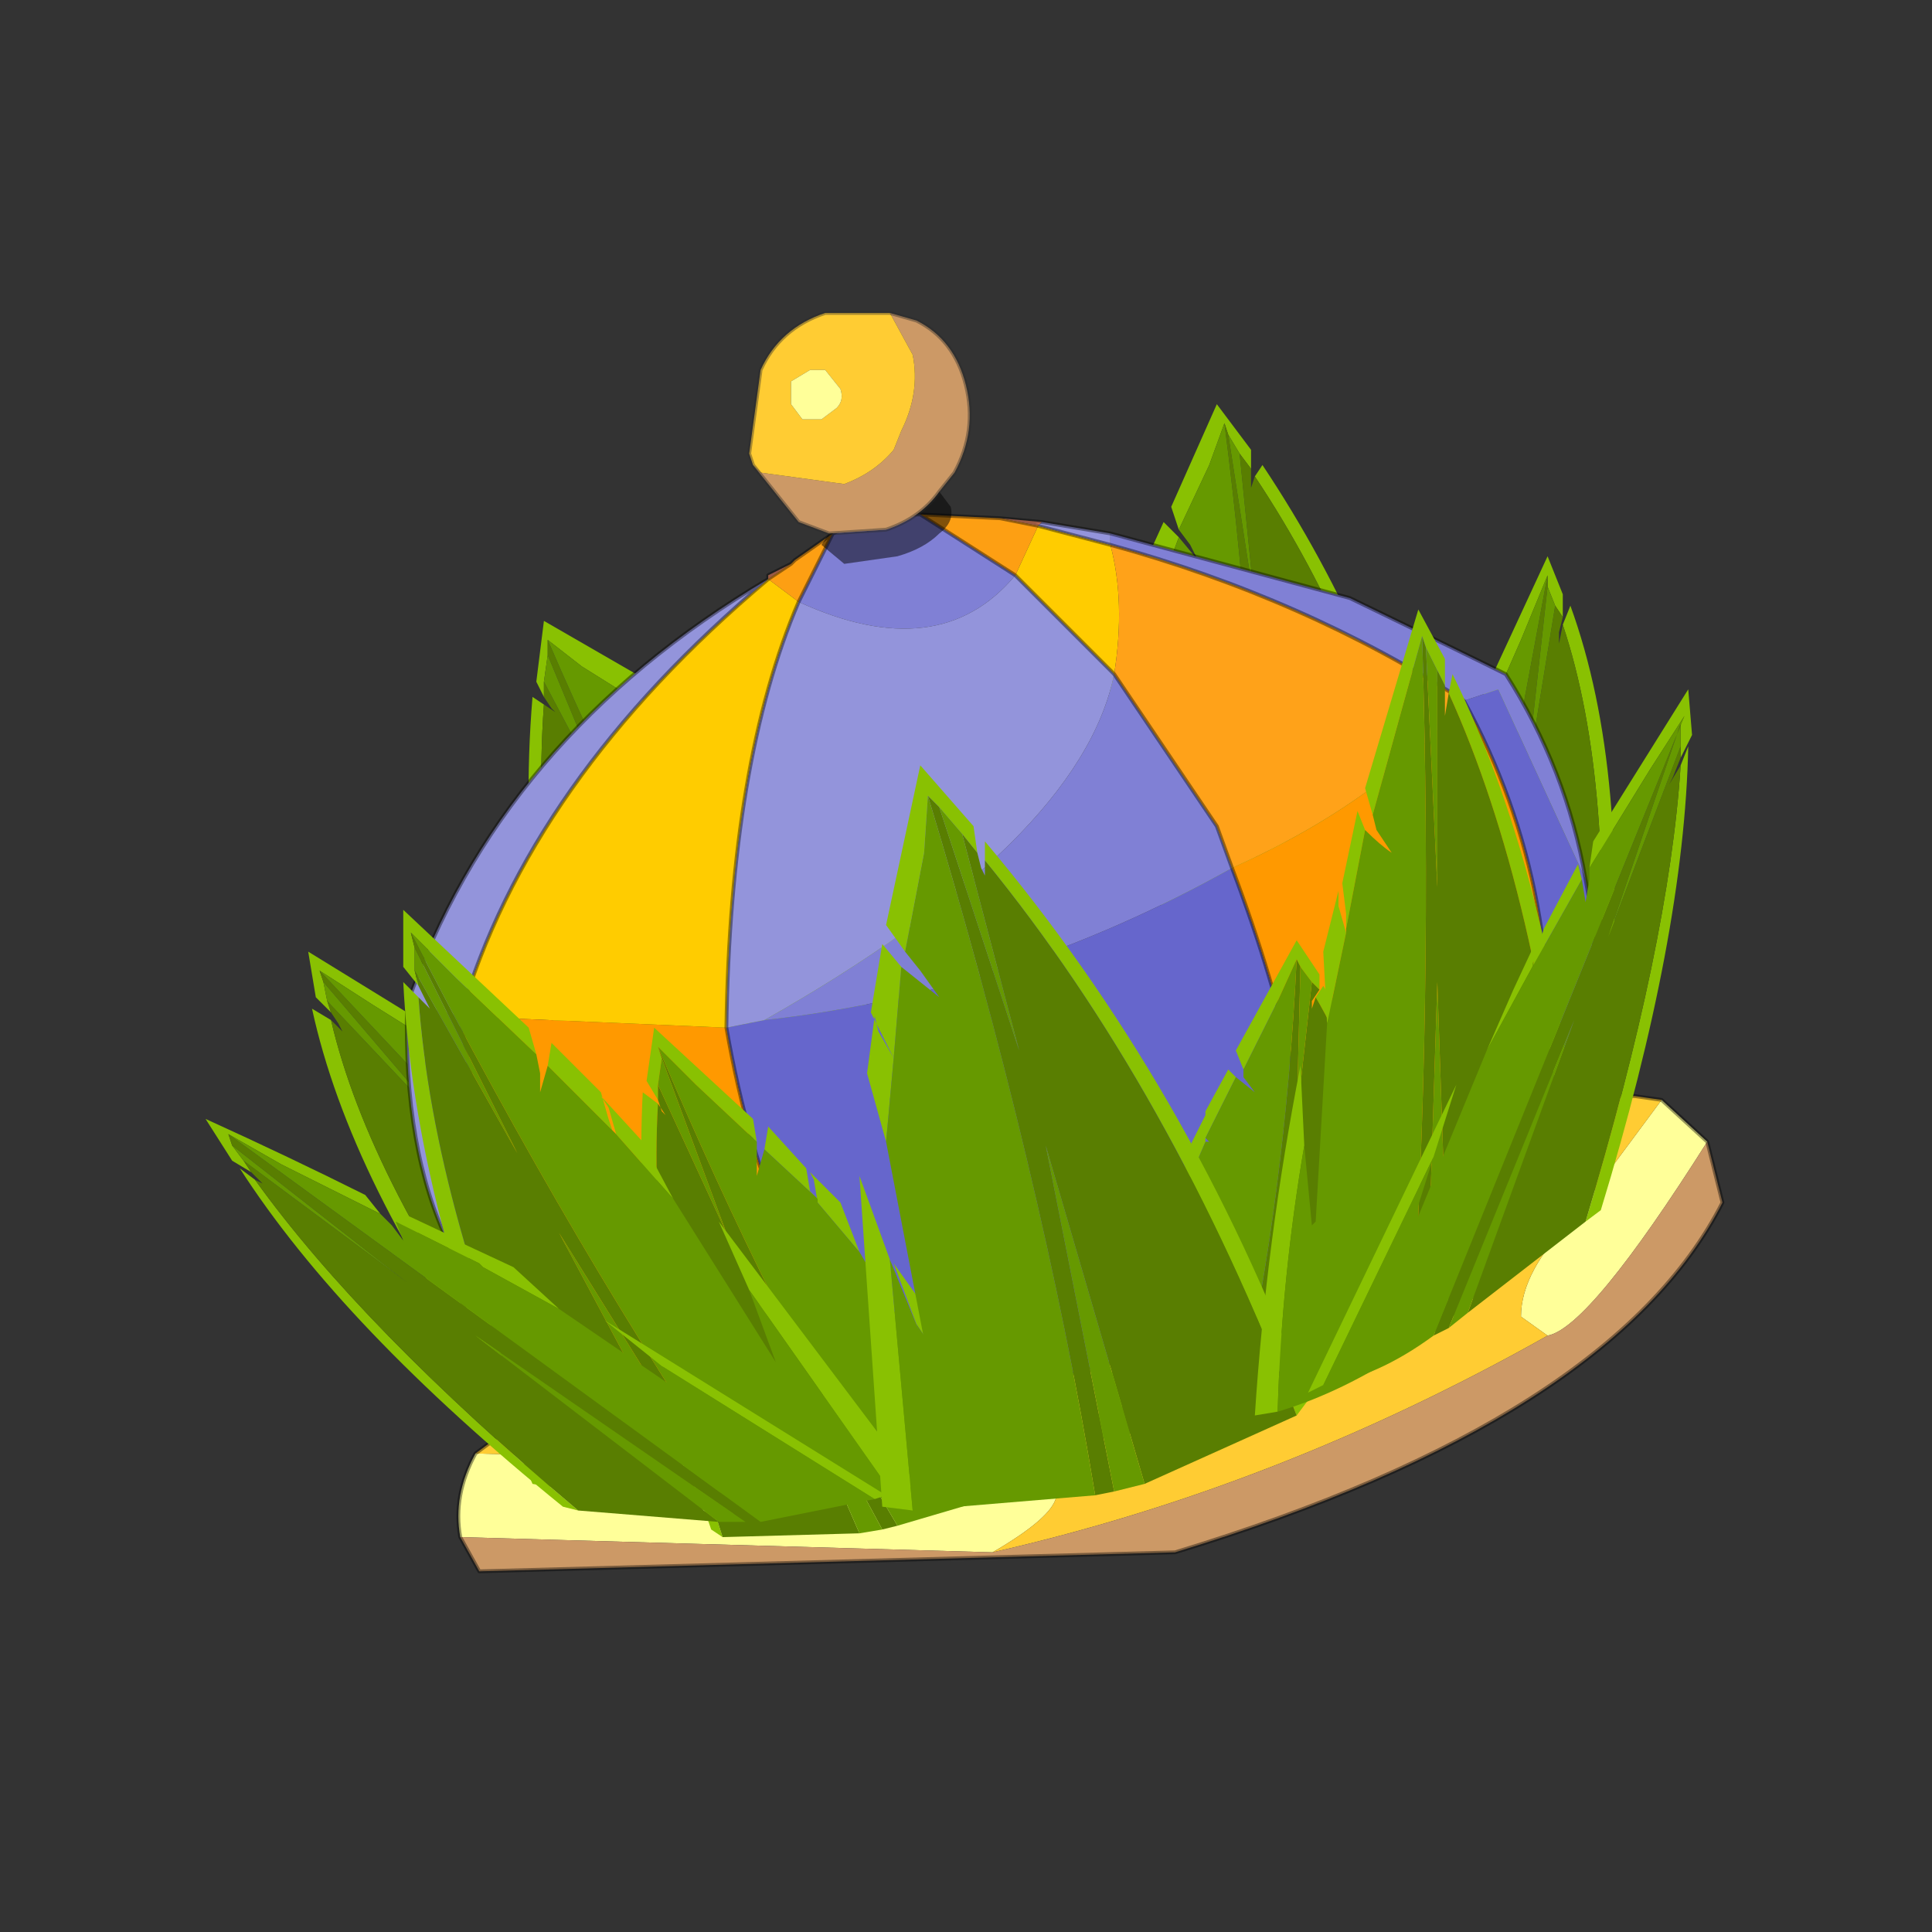 <?xml version="1.0" encoding="UTF-8" standalone="no"?>
<svg xmlns:xlink="http://www.w3.org/1999/xlink" height="440.0px" width="440.0px" xmlns="http://www.w3.org/2000/svg">
  <rect width="100%" height="100%" fill="#333333" stroke="none"/>
  <g transform="matrix(10.0, 0.0, 0.0, 10.0, 0.0, 0.0)">
    <use height="44.0" transform="matrix(0.909, 0.0, 0.0, 0.909, 2.0, 2.0)" width="44.0" xlink:href="#sprite0"/>
  </g>
  <defs>
    <g id="sprite0" transform="matrix(1.0, 0.0, 0.0, 1.0, 0.0, 0.0)">
      <use height="44.0" transform="matrix(1.0, 0.0, 0.0, 1.0, 0.0, 0.0)" width="44.0" xlink:href="#shape0"/>
      <use height="17.4" transform="matrix(1.905, 0.0, 0.0, 1.905, 2.95, 5.45)" width="19.95" xlink:href="#sprite1"/>
    </g>
    <g id="shape0" transform="matrix(1.0, 0.0, 0.0, 1.0, 0.0, 0.0)">
      <path d="M44.0 44.0 L0.0 44.0 0.0 0.0 44.0 0.0 44.0 44.0" fill="#43adca" fill-opacity="0.0" fill-rule="evenodd" stroke="none"/>
    </g>
    <g id="sprite1" transform="matrix(1.0, 0.0, 0.0, 1.0, 0.0, 0.0)">
      <use height="17.4" transform="matrix(1.0, 0.0, 0.0, 1.0, 0.0, 0.0)" width="19.95" xlink:href="#sprite2"/>
    </g>
    <g id="sprite2" transform="matrix(1.0, 0.0, 0.0, 1.0, 11.4, 24.45)">
      <use height="17.4" transform="matrix(1.0, 0.0, 0.0, 1.0, -11.4, -24.45)" width="19.95" xlink:href="#shape1"/>
    </g>
    <g id="shape1" transform="matrix(1.0, 0.0, 0.0, 1.0, 11.4, 24.45)">
      <path d="M-6.95 -19.2 L-7.1 -19.3 Q-7.35 -16.3 -6.4 -13.5 L-6.2 -13.55 Q-7.15 -16.4 -6.95 -19.2 M-2.25 -15.65 L-2.0 -15.9 -3.9 -18.1 -3.6 -17.4 -2.25 -15.65 M-4.35 -18.15 L-4.55 -18.75 -4.95 -19.05 -4.9 -18.95 -4.85 -18.6 -4.35 -18.15 M-4.9 -18.65 L-4.95 -18.75 -5.0 -19.1 -5.5 -19.4 -5.55 -19.15 -4.9 -18.65 M-5.65 -19.2 L-5.65 -19.55 -6.95 -20.3 -7.05 -19.5 -6.95 -19.3 -6.95 -19.5 -6.9 -19.85 -6.9 -20.05 -6.45 -19.7 -5.65 -19.2" fill="#89c102" fill-rule="evenodd" stroke="none"/>
      <path d="M-6.2 -13.55 Q-5.25 -13.8 -4.45 -14.2 L-5.7 -17.0 -4.15 -14.35 -3.95 -14.45 Q-5.5 -16.8 -6.9 -20.05 L-6.9 -19.85 -6.05 -17.8 -6.95 -19.5 -6.95 -19.3 -6.85 -19.15 -6.8 -19.1 -6.95 -19.2 Q-7.15 -16.4 -6.2 -13.55" fill="#597e01" fill-rule="evenodd" stroke="none"/>
      <path d="M-4.45 -14.2 L-4.15 -14.35 -5.7 -17.0 -4.45 -14.2 M-3.95 -14.45 Q-3.0 -14.95 -2.25 -15.65 L-3.6 -17.4 -3.4 -16.65 -3.4 -16.7 -4.35 -18.15 -4.85 -18.6 -4.9 -18.65 -5.55 -19.15 -5.65 -18.7 -5.65 -19.0 -5.65 -19.2 -6.45 -19.7 -6.9 -20.05 Q-5.5 -16.8 -3.95 -14.45 M-6.9 -19.85 L-6.95 -19.5 -6.05 -17.8 -6.9 -19.85" fill="#669900" fill-rule="evenodd" stroke="none"/>
      <path d="M-9.75 -15.05 L-10.0 -15.2 Q-9.5 -12.9 -7.5 -10.15 L-7.2 -10.1 Q-9.25 -12.9 -9.75 -15.05 M-2.35 -10.15 L-2.05 -10.25 Q-3.55 -11.6 -5.25 -12.8 L-4.65 -12.15 -2.35 -10.15 M-5.85 -13.1 L-6.35 -13.65 -6.95 -14.1 -6.9 -13.95 -6.75 -13.7 -5.85 -13.1 M-6.8 -13.75 L-6.85 -13.85 -7.05 -14.1 -7.85 -14.6 -7.8 -14.4 -6.8 -13.75 M-8.0 -14.5 L-8.1 -14.75 -10.05 -15.95 -9.95 -15.35 -9.75 -15.15 -9.8 -15.3 -9.85 -15.55 -9.9 -15.7 -9.2 -15.25 -8.0 -14.5" fill="#89c102" fill-rule="evenodd" stroke="none"/>
      <path d="M-7.2 -10.1 L-5.0 -9.9 -7.45 -12.75 -4.6 -9.9 -4.4 -9.85 -9.9 -15.7 -9.85 -15.55 -8.1 -13.5 -9.8 -15.3 -9.75 -15.15 -9.65 -15.0 -9.6 -14.9 -9.75 -15.05 Q-9.25 -12.9 -7.2 -10.1" fill="#597e01" fill-rule="evenodd" stroke="none"/>
      <path d="M-5.0 -9.9 L-4.6 -9.9 -7.45 -12.75 -5.0 -9.9 M-4.4 -9.85 L-2.35 -10.15 -4.65 -12.15 -4.15 -11.45 -4.25 -11.5 -5.85 -13.1 -6.75 -13.7 -6.8 -13.75 -7.8 -14.4 -7.85 -14.05 -7.95 -14.3 -8.0 -14.5 -9.2 -15.25 -9.9 -15.7 -4.4 -9.85 M-9.85 -15.55 L-9.8 -15.3 -8.1 -13.5 -9.85 -15.55" fill="#669900" fill-rule="evenodd" stroke="none"/>
      <path d="M2.4 -22.2 L2.5 -22.35 Q4.1 -19.95 4.8 -17.05 L4.6 -17.0 Q3.9 -19.95 2.4 -22.2 M0.45 -16.6 L0.15 -16.65 Q0.2 -18.15 0.55 -19.6 L0.7 -18.8 0.45 -16.6 M0.9 -19.85 L0.75 -20.5 0.95 -21.0 1.0 -20.85 1.05 -20.6 0.9 -19.85 M1.1 -20.6 L1.05 -20.75 0.95 -21.05 1.2 -21.6 1.4 -21.4 1.1 -20.6 M1.4 -21.5 L1.3 -21.8 1.9 -23.15 2.35 -22.55 2.35 -22.3 2.2 -22.5 2.05 -22.75 2.0 -22.9 1.8 -22.35 1.4 -21.5" fill="#89c102" fill-rule="evenodd" stroke="none"/>
      <path d="M4.6 -17.0 Q3.75 -16.65 2.9 -16.55 L2.55 -19.65 2.6 -16.5 2.4 -16.5 Q2.45 -19.4 2.0 -22.9 L2.05 -22.75 2.4 -20.5 2.2 -22.5 2.35 -22.3 2.35 -22.15 2.35 -22.05 2.4 -22.2 Q3.9 -19.95 4.6 -17.0" fill="#597e01" fill-rule="evenodd" stroke="none"/>
      <path d="M2.9 -16.55 L2.6 -16.5 2.55 -19.65 2.9 -16.55 M2.4 -16.5 L0.45 -16.6 0.7 -18.8 0.9 -18.0 0.9 -18.1 0.9 -19.85 1.05 -20.6 1.1 -20.55 1.1 -20.6 1.4 -21.4 1.65 -21.1 1.55 -21.3 1.4 -21.5 1.8 -22.35 2.0 -22.9 Q2.45 -19.4 2.4 -16.5 M2.05 -22.75 L2.2 -22.5 2.4 -20.5 2.05 -22.75" fill="#669900" fill-rule="evenodd" stroke="none"/>
      <path d="M6.45 -20.25 L6.55 -20.5 Q7.35 -18.3 7.05 -14.85 L6.9 -14.65 Q7.15 -18.15 6.45 -20.25 M3.1 -11.95 L2.8 -11.85 4.0 -15.85 3.9 -14.95 3.1 -11.95 M4.4 -16.4 L4.45 -17.15 4.75 -17.9 4.75 -17.75 4.8 -17.45 4.8 -17.65 4.8 -17.95 5.15 -18.8 5.25 -18.6 4.8 -17.45 4.4 -16.4 M5.35 -18.8 L5.3 -19.1 6.25 -21.15 6.45 -20.65 6.45 -20.35 6.35 -20.5 6.25 -20.75 6.25 -20.9 5.9 -20.05 5.35 -18.8" fill="#89c102" fill-rule="evenodd" stroke="none"/>
      <path d="M6.9 -14.65 L5.25 -13.25 5.75 -17.0 4.95 -13.0 4.75 -12.85 6.25 -20.9 6.25 -20.75 5.95 -18.05 6.35 -20.5 6.45 -20.35 6.4 -20.15 6.4 -20.0 6.45 -20.25 Q7.15 -18.15 6.9 -14.65" fill="#597e01" fill-rule="evenodd" stroke="none"/>
      <path d="M5.25 -13.25 L4.95 -13.0 5.75 -17.0 5.25 -13.25 M4.75 -12.85 L3.1 -11.95 3.9 -14.95 3.85 -14.1 3.9 -14.15 4.4 -16.4 4.8 -17.45 4.8 -17.4 4.8 -17.45 5.25 -18.6 5.45 -18.4 5.35 -18.6 5.35 -18.8 5.9 -20.05 6.25 -20.9 4.75 -12.85 M6.25 -20.75 L6.35 -20.5 5.95 -18.05 6.25 -20.75" fill="#669900" fill-rule="evenodd" stroke="none"/>
      <path d="M8.35 -13.45 Q6.8 -11.0 6.25 -10.9 L5.9 -11.15 Q5.9 -11.75 6.6 -12.45 L7.75 -14.0 8.35 -13.45 M-1.05 -8.05 L-8.05 -8.25 Q-8.15 -8.8 -7.85 -9.35 L-0.8 -9.15 Q0.5 -8.95 -1.05 -8.05" fill="#ffff99" fill-rule="evenodd" stroke="none"/>
      <path d="M6.25 -10.9 Q2.7 -8.9 -1.05 -8.05 0.5 -8.95 -0.8 -9.15 L-7.85 -9.35 Q-1.15 -14.35 7.4 -14.05 L7.75 -14.0 6.6 -12.45 Q5.9 -11.75 5.9 -11.15 L6.25 -10.9" fill="#ffcc33" fill-rule="evenodd" stroke="none"/>
      <path d="M8.35 -13.45 L8.55 -12.65 Q7.1 -9.8 1.35 -8.05 L-7.8 -7.8 -8.05 -8.25 -1.05 -8.05 Q2.7 -8.9 6.25 -10.9 6.8 -11.0 8.35 -13.45" fill="#cc9966" fill-rule="evenodd" stroke="none"/>
      <path d="M-8.05 -8.25 L-7.8 -7.8 1.35 -8.05 Q7.1 -9.8 8.55 -12.65 L8.35 -13.45 M-8.05 -8.25 Q-8.15 -8.8 -7.85 -9.35 -1.15 -14.35 7.4 -14.05 L7.75 -14.0 8.35 -13.45" fill="none" stroke="#000000" stroke-linecap="round" stroke-linejoin="round" stroke-opacity="0.4" stroke-width="0.05"/>
      <path d="M-3.7 -21.05 L-4.0 -20.85 -4.0 -20.9 -3.7 -21.05 M-0.95 -21.65 L-0.4 -21.6 -0.45 -21.55 -0.95 -21.65" fill="#ff9571" fill-rule="evenodd" stroke="none"/>
      <path d="M0.5 -21.3 Q0.7 -20.55 0.55 -19.6 L-0.75 -20.9 -0.45 -21.55 0.5 -21.3 M-4.0 -20.85 L-3.6 -20.55 Q-4.5 -18.45 -4.55 -14.95 L-8.05 -15.1 Q-7.15 -18.2 -4.0 -20.85 L-4.0 -20.9 -4.0 -20.85" fill="#ffcc00" fill-rule="evenodd" stroke="none"/>
      <path d="M5.15 -19.25 Q6.55 -16.7 6.2 -13.65 4.8 -12.5 3.35 -11.7 L3.25 -11.65 Q3.2 -14.15 2.1 -17.05 4.1 -17.95 5.15 -19.25 M-4.55 -14.95 Q-4.0 -11.8 -2.4 -10.0 L-5.9 -10.2 Q-7.6 -12.05 -8.05 -15.1 L-4.55 -14.95" fill="#ff9900" fill-rule="evenodd" stroke="none"/>
      <path d="M-0.45 -21.55 L-0.75 -20.9 -2.0 -21.7 -0.95 -21.65 -0.45 -21.55 M-3.7 -21.05 L-3.65 -21.1 -3.15 -21.45 -3.6 -20.55 -4.0 -20.85 -3.7 -21.05" fill="#fd9f13" fill-rule="evenodd" stroke="none"/>
      <path d="M5.15 -19.25 L5.6 -19.4 6.75 -16.9 Q7.0 -15.6 6.75 -14.15 L6.2 -13.65 Q6.55 -16.7 5.15 -19.25 M2.1 -17.05 Q3.2 -14.15 3.25 -11.65 0.6 -10.25 -2.4 -10.0 -4.0 -11.8 -4.55 -14.95 L-4.05 -15.05 Q-0.85 -15.4 2.1 -17.05 M-8.2 -12.1 Q-8.65 -14.1 -8.45 -15.2 L-8.05 -15.1 Q-7.6 -12.05 -5.9 -10.2 L-6.65 -10.4 Q-7.75 -11.0 -8.2 -12.1" fill="#6666cc" fill-rule="evenodd" stroke="none"/>
      <path d="M6.75 -16.9 L5.6 -19.4 5.15 -19.25 Q3.05 -20.6 0.5 -21.3 L0.5 -21.45 3.65 -20.6 Q5.2 -19.85 5.7 -19.6 6.5 -18.35 6.75 -16.9 M0.55 -19.6 L1.9 -17.6 2.1 -17.05 Q-0.85 -15.4 -4.05 -15.05 0.1 -17.4 0.55 -19.6 M-3.6 -20.55 L-3.15 -21.45 -2.6 -21.7 -2.0 -21.7 -0.75 -20.9 Q-1.75 -19.7 -3.6 -20.55" fill="#8080d5" fill-rule="evenodd" stroke="none"/>
      <path d="M0.5 -21.45 L0.5 -21.3 -0.45 -21.55 -0.4 -21.6 0.5 -21.45 M-0.75 -20.9 L0.55 -19.6 Q0.1 -17.4 -4.05 -15.05 L-4.55 -14.95 Q-4.5 -18.45 -3.6 -20.55 -1.75 -19.7 -0.75 -20.9 M-8.2 -12.1 Q-8.8 -13.35 -8.75 -15.25 -7.55 -18.75 -4.0 -20.85 -7.15 -18.2 -8.05 -15.1 L-8.45 -15.2 Q-8.65 -14.1 -8.2 -12.1" fill="#9394db" fill-rule="evenodd" stroke="none"/>
      <path d="M0.5 -21.3 Q3.05 -20.6 5.15 -19.25 4.1 -17.95 2.1 -17.05 L1.9 -17.6 0.55 -19.6 Q0.7 -20.55 0.5 -21.3" fill="#ffa219" fill-rule="evenodd" stroke="none"/>
      <path d="M5.15 -19.25 Q6.55 -16.7 6.2 -13.65 L6.75 -14.15 Q7.0 -15.6 6.75 -16.9 6.5 -18.35 5.7 -19.6 5.2 -19.85 3.65 -20.6 L0.5 -21.45 M0.5 -21.3 Q3.05 -20.6 5.15 -19.25 M2.1 -17.05 Q3.2 -14.15 3.25 -11.65 L3.35 -11.7 Q4.8 -12.5 6.2 -13.65 M0.5 -21.3 L-0.45 -21.55 M-0.75 -20.9 L0.55 -19.6 1.9 -17.6 2.1 -17.05 M-4.55 -14.95 Q-4.0 -11.8 -2.4 -10.0 0.6 -10.25 3.25 -11.65 M-3.15 -21.45 L-3.65 -21.1 -3.7 -21.05 -4.0 -20.85 Q-7.55 -18.75 -8.75 -15.25 -8.8 -13.35 -8.2 -12.1 M-3.6 -20.55 L-3.15 -21.45 -2.6 -21.7 -2.0 -21.7 -0.95 -21.65 -0.4 -21.6 0.5 -21.45 M-4.0 -20.9 L-4.0 -20.85 M-8.05 -15.1 Q-7.15 -18.2 -4.0 -20.85 M-4.0 -20.9 L-3.7 -21.05 M-0.95 -21.65 L-0.45 -21.55 M-3.6 -20.55 Q-4.5 -18.45 -4.55 -14.95 M-8.05 -15.1 Q-7.6 -12.05 -5.9 -10.2 L-2.4 -10.0 M-0.75 -20.9 L-2.0 -21.7 M-5.9 -10.2 L-6.65 -10.4 Q-7.75 -11.0 -8.2 -12.1" fill="none" stroke="#000000" stroke-linecap="round" stroke-linejoin="round" stroke-opacity="0.4" stroke-width="0.05"/>
      <path d="M-3.2 -21.45 L-2.45 -21.5 Q-2.0 -21.65 -1.75 -22.0 L-1.6 -21.8 Q-1.55 -21.6 -1.75 -21.45 -1.95 -21.25 -2.3 -21.15 L-3.0 -21.05 -3.3 -21.3 -3.2 -21.45" fill="#000000" fill-opacity="0.49" fill-rule="evenodd" stroke="none"/>
      <path d="M-4.2 -22.35 L-4.1 -22.25 -3.0 -22.1 Q-2.6 -22.25 -2.35 -22.55 L-2.25 -22.8 Q-2.0 -23.3 -2.1 -23.8 L-2.4 -24.35 -2.05 -24.25 Q-1.55 -24.0 -1.4 -23.4 -1.25 -22.8 -1.55 -22.25 L-1.75 -22.0 Q-2.0 -21.65 -2.45 -21.5 L-3.2 -21.45 -3.6 -21.6 -4.2 -22.35" fill="#cc9966" fill-rule="evenodd" stroke="none"/>
      <path d="M-2.4 -24.35 L-2.1 -23.8 Q-2.0 -23.3 -2.25 -22.8 L-2.35 -22.55 Q-2.6 -22.25 -3.0 -22.1 L-4.1 -22.25 -4.2 -22.35 -4.25 -22.5 -4.1 -23.6 Q-3.85 -24.15 -3.25 -24.35 L-2.4 -24.35 M-3.1 -23.1 Q-3.0 -23.2 -3.05 -23.35 L-3.25 -23.6 -3.45 -23.6 -3.7 -23.45 -3.7 -23.15 -3.55 -22.95 -3.3 -22.95 -3.1 -23.1" fill="#ffcc33" fill-rule="evenodd" stroke="none"/>
      <path d="M-3.1 -23.1 L-3.3 -22.95 -3.55 -22.95 -3.7 -23.15 -3.7 -23.45 -3.45 -23.6 -3.25 -23.6 -3.05 -23.35 Q-3.0 -23.2 -3.1 -23.1" fill="#ffff99" fill-rule="evenodd" stroke="none"/>
      <path d="M-4.2 -22.35 L-3.6 -21.6 -3.2 -21.45 -2.45 -21.5 Q-2.0 -21.65 -1.75 -22.0 L-1.55 -22.25 Q-1.25 -22.8 -1.4 -23.4 -1.55 -24.0 -2.05 -24.25 L-2.4 -24.35 -3.25 -24.35 Q-3.85 -24.15 -4.1 -23.6 L-4.25 -22.5 -4.2 -22.35 Z" fill="none" stroke="#282828" stroke-linecap="round" stroke-linejoin="round" stroke-opacity="0.4" stroke-width="0.05"/>
      <path d="M-5.45 -13.95 L-5.65 -14.1 Q-5.8 -11.35 -4.75 -8.35 L-4.6 -8.25 Q-5.6 -11.35 -5.45 -13.95 M-0.6 -8.9 L-0.35 -9.05 -2.35 -11.85 -2.05 -11.05 -0.6 -8.9 M-2.8 -12.0 L-3.05 -12.65 -3.45 -13.05 -3.4 -12.95 -3.35 -12.65 -2.8 -12.0 M-3.35 -12.7 L-3.45 -12.8 -3.5 -13.1 -4.0 -13.65 -4.05 -13.35 -3.35 -12.7 M-4.15 -13.45 L-4.2 -13.75 -5.5 -14.95 -5.6 -14.25 -5.45 -14.0 -5.45 -14.2 -5.4 -14.55 -5.45 -14.7 -4.95 -14.2 -4.15 -13.45" fill="#89c102" fill-rule="evenodd" stroke="none"/>
      <path d="M-4.6 -8.25 L-2.8 -8.3 -4.15 -11.4 -2.5 -8.35 -2.3 -8.4 Q-3.95 -11.15 -5.45 -14.7 L-5.4 -14.55 -4.55 -12.25 -5.45 -14.2 -5.45 -14.0 -5.4 -13.85 -5.35 -13.8 -5.45 -13.95 Q-5.6 -11.35 -4.6 -8.25" fill="#597e01" fill-rule="evenodd" stroke="none"/>
      <path d="M-2.8 -8.3 L-2.5 -8.35 -4.15 -11.4 -2.8 -8.3 M-2.3 -8.4 L-0.6 -8.9 -2.05 -11.05 -1.8 -10.25 -1.8 -10.3 -2.8 -12.0 -3.35 -12.65 -3.35 -12.7 -4.05 -13.35 -4.15 -13.0 -4.15 -13.3 -4.15 -13.45 -4.95 -14.2 -5.45 -14.7 Q-3.95 -11.15 -2.3 -8.4 M-5.4 -14.55 L-5.45 -14.2 -4.55 -12.25 -5.4 -14.55" fill="#669900" fill-rule="evenodd" stroke="none"/>
      <path d="M-8.6 -15.35 L-8.8 -15.55 Q-8.65 -12.55 -7.1 -8.95 L-6.8 -8.9 Q-8.4 -12.5 -8.6 -15.35 M-2.35 -8.8 Q-2.15 -8.9 -2.05 -8.95 L-4.65 -12.4 -4.25 -11.5 -2.35 -8.8 M-5.25 -12.7 L-5.65 -13.45 -6.2 -14.05 -6.1 -13.9 -6.0 -13.55 -5.25 -12.7 M-6.05 -13.6 L-6.1 -13.75 -6.2 -14.1 -6.85 -14.75 -6.9 -14.45 -6.05 -13.6 M-7.05 -14.6 L-7.15 -14.95 -8.8 -16.5 -8.8 -15.75 -8.6 -15.5 -8.65 -15.7 -8.65 -16.0 -8.7 -16.2 -8.1 -15.6 -7.05 -14.6" fill="#89c102" fill-rule="evenodd" stroke="none"/>
      <path d="M-6.8 -8.9 L-4.8 -8.6 -6.75 -12.25 -4.45 -8.55 -4.2 -8.55 Q-6.55 -12.0 -8.7 -16.2 L-8.65 -16.0 -7.3 -13.3 -8.65 -15.7 -8.6 -15.5 -8.5 -15.3 -8.45 -15.2 -8.6 -15.35 Q-8.4 -12.5 -6.8 -8.9" fill="#597e01" fill-rule="evenodd" stroke="none"/>
      <path d="M-4.8 -8.6 L-4.45 -8.55 -6.75 -12.25 -4.8 -8.6 M-4.2 -8.55 L-2.35 -8.8 -4.25 -11.5 -3.9 -10.55 -5.25 -12.7 -6.0 -13.55 -6.05 -13.6 -6.9 -14.45 -7.0 -14.1 -7.0 -14.35 -7.05 -14.6 -8.1 -15.6 -8.7 -16.2 Q-6.55 -12.0 -4.2 -8.55 M-8.65 -16.0 L-8.65 -15.7 -7.3 -13.3 -8.65 -16.0" fill="#669900" fill-rule="evenodd" stroke="none"/>
      <path d="M-10.75 -12.95 L-10.95 -13.1 Q-9.6 -11.0 -6.7 -8.65 L-6.5 -8.6 Q-9.35 -11.0 -10.75 -12.95 M-2.6 -8.75 L-2.45 -8.8 -6.15 -11.1 -5.4 -10.5 -2.6 -8.75 M-6.75 -11.25 L-7.35 -11.8 -8.1 -12.15 -8.0 -12.05 -7.75 -11.8 -6.75 -11.25 M-7.8 -11.85 L-7.9 -11.95 -8.15 -12.2 -9.0 -12.6 -8.9 -12.4 -7.8 -11.85 M-9.1 -12.5 L-9.3 -12.75 Q-10.3 -13.25 -11.4 -13.75 L-11.05 -13.2 -10.8 -13.05 -10.9 -13.2 -11.05 -13.4 -11.1 -13.55 -10.4 -13.15 -9.1 -12.5" fill="#89c102" fill-rule="evenodd" stroke="none"/>
      <path d="M-6.5 -8.6 L-4.65 -8.45 -7.85 -10.9 -4.3 -8.45 -4.1 -8.45 -11.1 -13.55 -11.05 -13.4 -8.75 -11.6 -10.9 -13.2 -10.8 -13.05 -10.65 -12.9 -10.55 -12.85 -10.75 -12.95 Q-9.35 -11.0 -6.5 -8.6" fill="#597e01" fill-rule="evenodd" stroke="none"/>
      <path d="M-4.65 -8.45 L-4.3 -8.45 -7.85 -10.9 -4.65 -8.45 M-4.1 -8.45 L-2.6 -8.75 -5.4 -10.5 -4.65 -9.85 -4.7 -9.85 -6.75 -11.25 -7.75 -11.8 -7.8 -11.85 -8.9 -12.4 -8.8 -12.15 -8.95 -12.35 -9.1 -12.5 -10.4 -13.15 -11.1 -13.55 -4.1 -8.45 M-11.05 -13.4 L-10.9 -13.2 -8.75 -11.6 -11.05 -13.4" fill="#669900" fill-rule="evenodd" stroke="none"/>
      <path d="M3.2 -15.35 L3.3 -15.5 Q4.4 -13.75 4.45 -11.15 L4.25 -11.05 Q4.2 -13.65 3.2 -15.35 M0.55 -9.55 L0.25 -9.55 1.15 -12.4 1.05 -11.7 0.55 -9.55 M1.45 -12.75 L1.5 -13.3 1.75 -13.8 1.75 -13.7 1.75 -13.45 1.45 -12.75 M1.75 -13.5 L1.75 -13.6 1.75 -13.85 2.05 -14.4 2.15 -14.3 1.75 -13.5 M2.25 -14.4 L2.15 -14.65 2.95 -16.1 3.25 -15.65 3.25 -15.45 3.15 -15.55 3.0 -15.75 2.95 -15.85 2.7 -15.3 2.25 -14.4" fill="#89c102" fill-rule="evenodd" stroke="none"/>
      <path d="M4.25 -11.05 L2.65 -10.2 2.85 -12.95 2.35 -10.05 2.2 -10.05 Q2.8 -12.75 2.95 -15.85 L3.0 -15.75 2.95 -13.75 3.15 -15.55 3.25 -15.45 3.15 -15.3 3.15 -15.2 3.2 -15.35 Q4.2 -13.65 4.25 -11.05" fill="#597e01" fill-rule="evenodd" stroke="none"/>
      <path d="M2.65 -10.2 L2.35 -10.05 2.85 -12.95 2.65 -10.2 M2.2 -10.05 L0.55 -9.55 1.05 -11.7 1.15 -11.05 1.45 -12.75 1.75 -13.45 1.8 -13.45 1.75 -13.5 2.15 -14.3 2.4 -14.1 2.25 -14.3 2.25 -14.4 2.7 -15.3 2.95 -15.85 Q2.8 -12.75 2.2 -10.05 M3.0 -15.75 L3.15 -15.55 2.95 -13.75 3.0 -15.75" fill="#669900" fill-rule="evenodd" stroke="none"/>
      <path d="M-1.15 -17.15 L-1.15 -17.4 Q1.55 -14.2 3.1 -10.05 L2.95 -9.85 Q1.3 -14.15 -1.15 -17.15 M-2.1 -8.6 L-2.5 -8.65 -2.8 -13.0 -2.4 -11.9 -2.1 -8.6 M-2.45 -13.45 L-2.7 -14.35 -2.6 -15.1 -2.55 -14.9 -2.35 -14.55 -2.45 -14.75 -2.65 -15.15 -2.5 -16.05 -2.25 -15.75 -2.35 -14.55 -2.45 -13.45 M-2.2 -15.95 L-2.45 -16.3 -2.0 -18.4 -1.3 -17.6 -1.25 -17.25 -1.45 -17.5 -1.75 -17.85 -1.9 -18.0 -1.95 -17.25 -2.2 -15.95" fill="#89c102" fill-rule="evenodd" stroke="none"/>
      <path d="M2.95 -9.85 L0.95 -8.95 -0.35 -13.4 0.55 -8.85 0.3 -8.8 Q-0.4 -13.05 -1.9 -18.0 L-1.75 -17.85 -0.7 -14.65 -1.45 -17.5 -1.25 -17.25 -1.2 -17.05 -1.15 -16.95 -1.15 -17.15 Q1.3 -14.15 2.95 -9.85" fill="#597e01" fill-rule="evenodd" stroke="none"/>
      <path d="M0.95 -8.95 L0.55 -8.85 -0.35 -13.4 0.95 -8.95 M0.3 -8.8 L-2.1 -8.6 -2.4 -11.9 -1.95 -10.8 -1.95 -10.85 -2.45 -13.45 -2.35 -14.55 -2.25 -15.75 -1.75 -15.35 -2.0 -15.7 -2.2 -15.95 -1.95 -17.25 -1.9 -18.0 Q-0.4 -13.05 0.3 -8.8 M-2.35 -14.55 L-2.35 -14.5 -2.35 -14.55 M-1.75 -17.85 L-1.45 -17.5 -0.7 -14.65 -1.75 -17.85" fill="#669900" fill-rule="evenodd" stroke="none"/>
      <path d="M4.95 -19.35 L5.0 -19.6 Q6.35 -16.85 6.7 -12.8 L6.55 -12.55 Q6.15 -16.7 4.95 -19.35 M2.7 -9.9 L2.4 -9.85 Q2.55 -12.15 3.0 -14.45 L3.05 -13.4 Q2.75 -11.65 2.7 -9.9 M3.35 -15.0 L3.3 -15.95 3.5 -16.75 3.5 -16.55 3.6 -16.2 3.35 -15.0 M3.6 -16.25 L3.6 -16.45 3.55 -16.85 3.75 -17.8 3.85 -17.55 3.6 -16.25 M3.95 -17.75 L3.85 -18.1 4.55 -20.45 4.9 -19.8 4.9 -19.45 4.8 -19.65 4.65 -19.95 4.6 -20.1 4.35 -19.2 3.95 -17.75" fill="#89c102" fill-rule="evenodd" stroke="none"/>
      <path d="M6.55 -12.55 L4.95 -11.1 4.8 -15.55 4.65 -10.85 4.45 -10.75 Q4.75 -15.15 4.6 -20.1 L4.65 -19.95 4.8 -16.8 4.8 -19.65 4.9 -19.45 4.9 -19.25 4.9 -19.05 4.95 -19.35 Q6.15 -16.7 6.55 -12.55" fill="#597e01" fill-rule="evenodd" stroke="none"/>
      <path d="M4.95 -11.1 L4.65 -10.85 4.8 -15.55 4.95 -11.1 M4.45 -10.75 Q3.55 -10.15 2.7 -9.9 2.75 -11.65 3.05 -13.4 L3.15 -12.35 3.2 -12.4 3.35 -15.0 3.6 -16.2 3.6 -16.25 3.85 -17.55 Q4.05 -17.35 4.2 -17.25 L4.0 -17.55 3.95 -17.75 4.35 -19.2 4.6 -20.1 Q4.75 -15.15 4.45 -10.75 M4.65 -19.95 L4.8 -19.65 4.8 -16.8 4.65 -19.95" fill="#669900" fill-rule="evenodd" stroke="none"/>
      <path d="M8.0 -18.4 L8.1 -18.65 Q8.05 -16.15 6.95 -12.55 L6.75 -12.4 Q7.85 -16.05 8.0 -18.4 M3.3 -10.25 L3.1 -10.15 5.05 -14.2 4.75 -13.25 3.3 -10.25 M5.45 -14.65 L5.8 -15.45 6.15 -16.2 6.1 -16.05 6.05 -15.75 6.1 -15.9 6.2 -16.25 6.65 -17.1 6.7 -16.9 6.05 -15.75 5.45 -14.65 M6.8 -17.05 L6.85 -17.4 8.1 -19.4 8.15 -18.8 8.0 -18.5 8.0 -18.65 8.0 -18.95 8.05 -19.05 7.6 -18.35 6.8 -17.05" fill="#89c102" fill-rule="evenodd" stroke="none"/>
      <path d="M6.75 -12.4 L5.2 -11.2 6.6 -15.05 4.95 -11.0 4.75 -10.9 8.05 -19.05 8.0 -18.95 7.05 -16.15 8.0 -18.65 8.0 -18.5 7.9 -18.25 7.85 -18.15 8.0 -18.4 Q7.85 -16.05 6.75 -12.4" fill="#597e01" fill-rule="evenodd" stroke="none"/>
      <path d="M5.2 -11.2 L4.95 -11.0 6.6 -15.05 5.2 -11.2 M4.75 -10.9 Q4.0 -10.35 3.3 -10.25 L4.75 -13.25 4.45 -12.3 4.5 -12.35 5.45 -14.65 6.05 -15.75 6.7 -16.9 6.75 -16.6 6.8 -16.9 6.8 -17.05 7.6 -18.35 8.05 -19.05 4.75 -10.9 M6.05 -15.75 L6.05 -15.7 6.05 -15.75 M8.0 -18.95 L8.0 -18.65 7.05 -16.15 8.0 -18.95" fill="#669900" fill-rule="evenodd" stroke="none"/>
    </g>
  </defs>
</svg>
